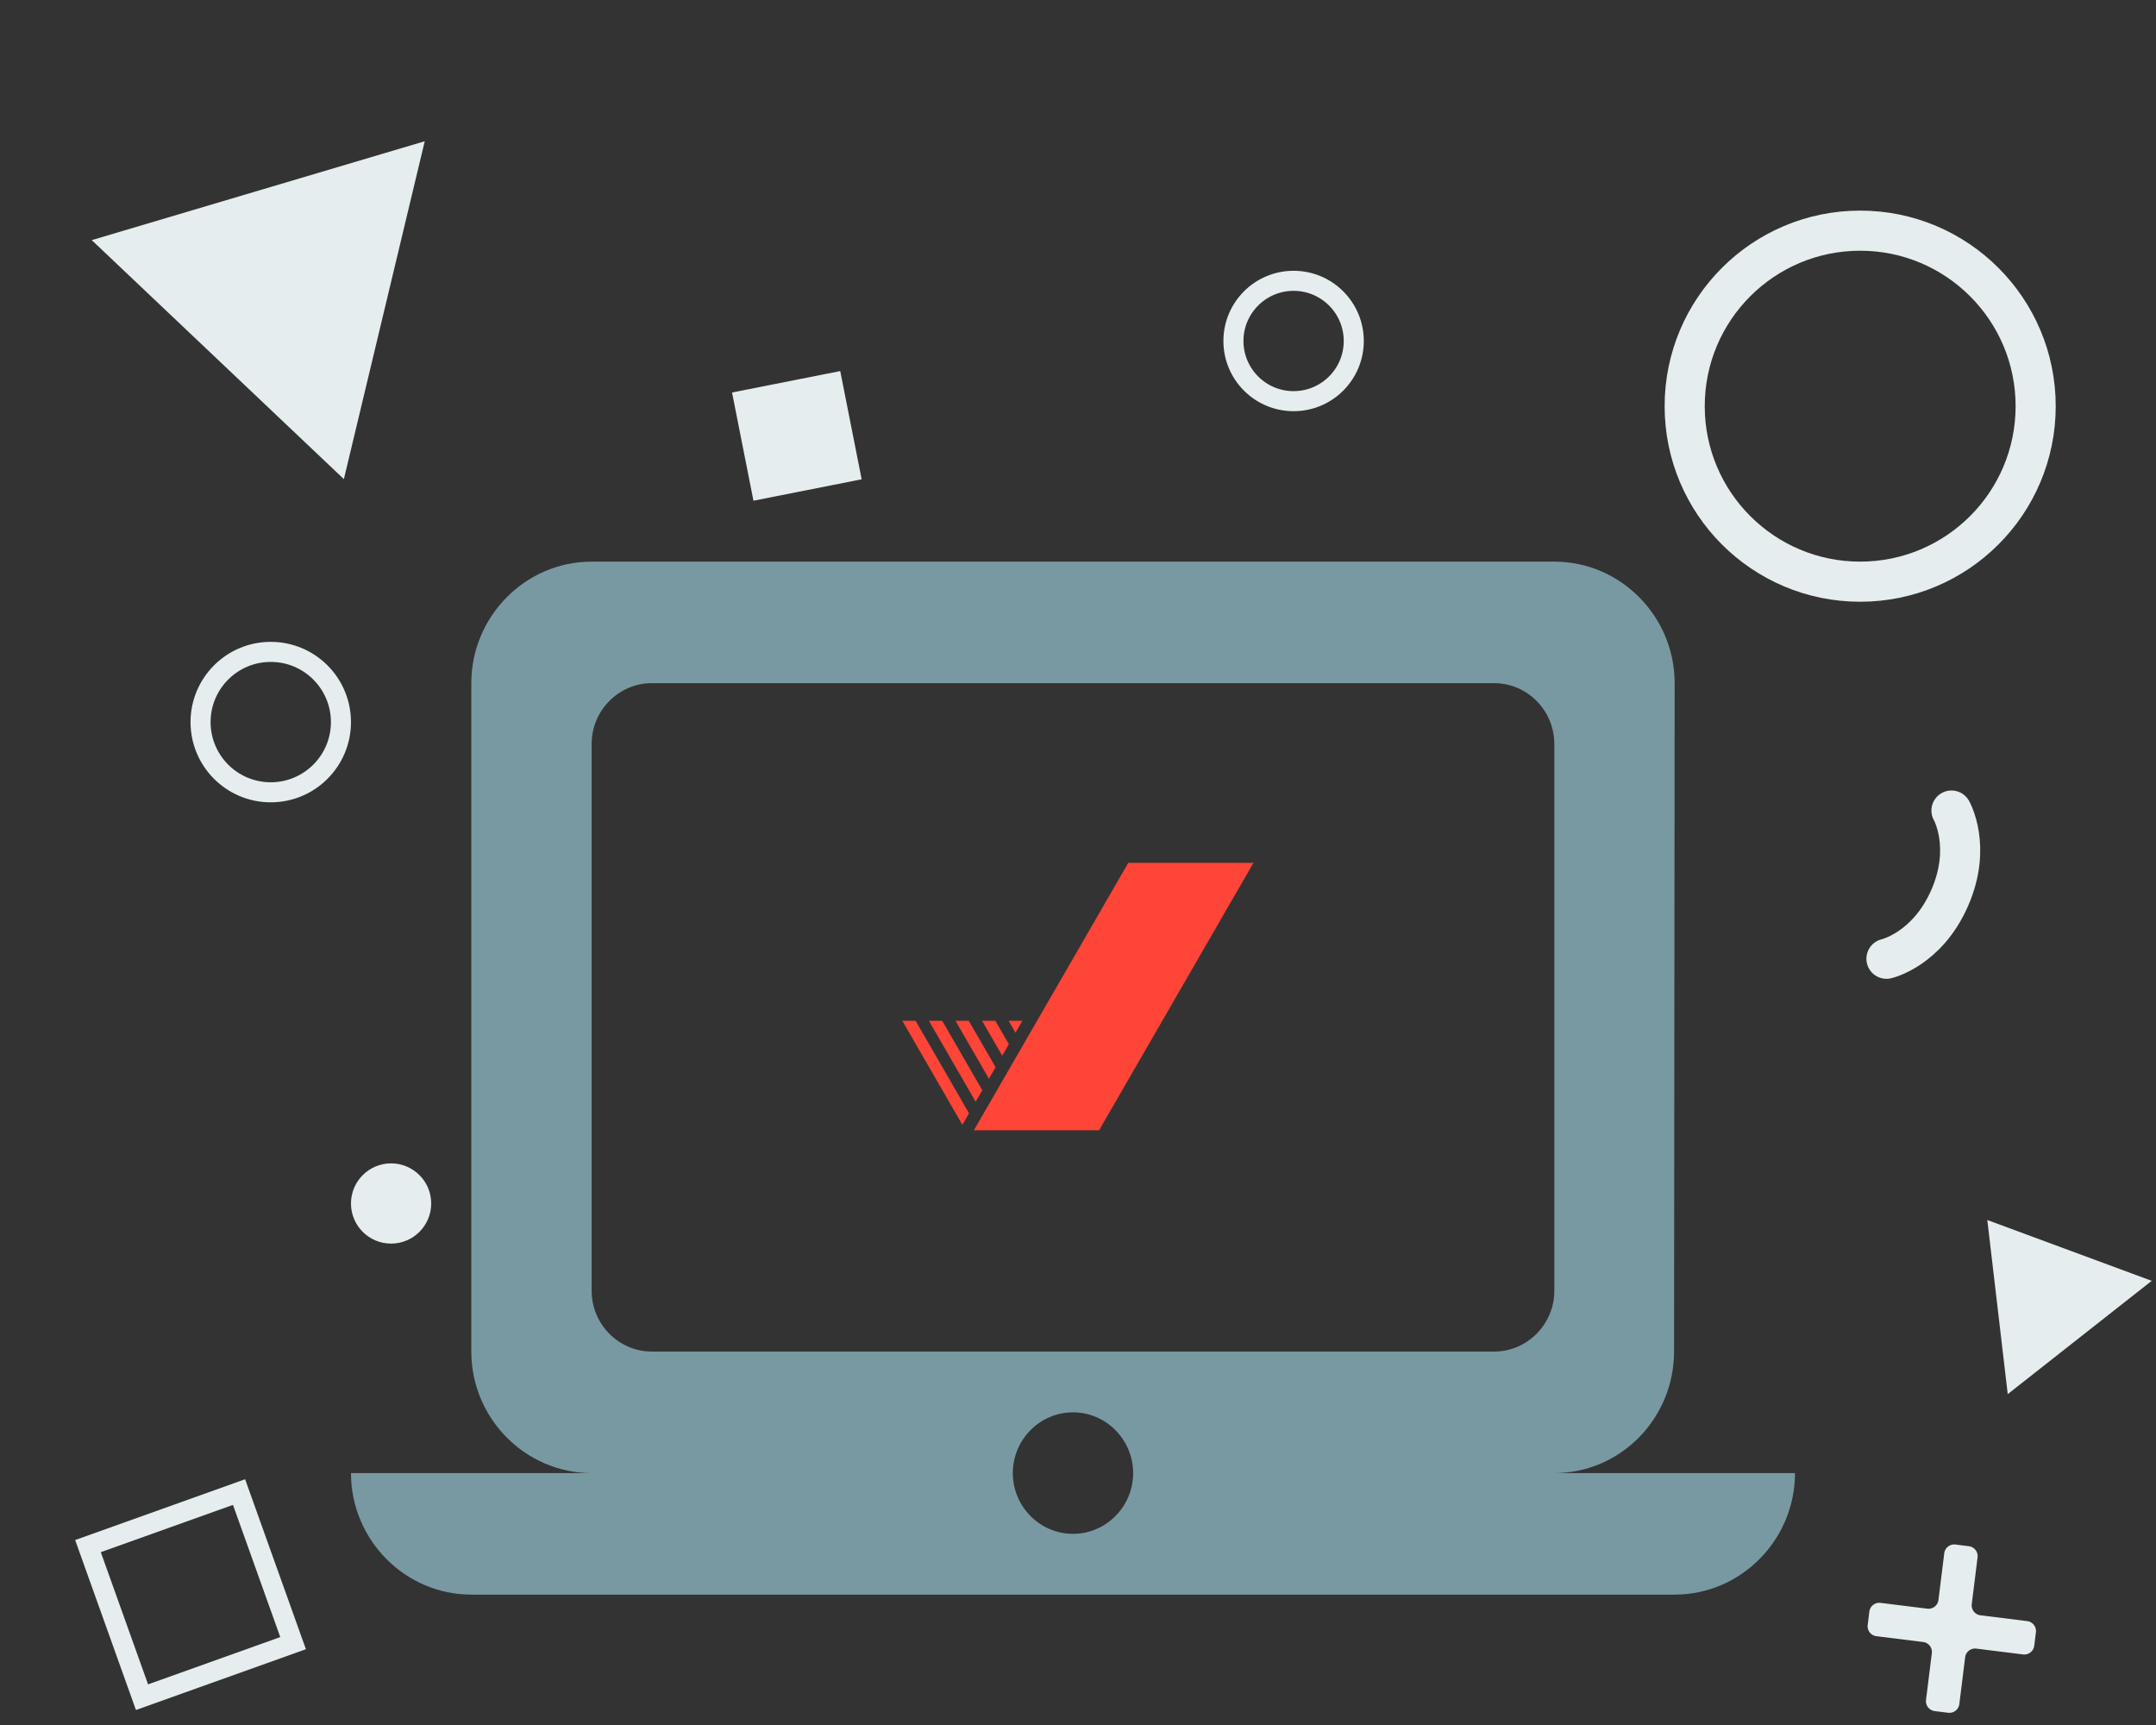<svg width="215" height="172" fill="none" xmlns="http://www.w3.org/2000/svg"><rect width="100%" height="100%" fill="#333333" stroke="none"/><path d="M155 146.882c6.6 0 11.94-5.453 11.94-12.117l.06-66.647C167 61.453 161.6 56 155 56H59c-6.6 0-12 5.453-12 12.118v66.647c0 6.664 5.4 12.117 12 12.117H35C35 153.547 40.4 159 47 159h120c6.6 0 12-5.453 12-12.118h-24zM65 68.118h84c3.3 0 6 2.726 6 6.059v54.529c0 3.332-2.7 6.059-6 6.059H65c-3.3 0-6-2.727-6-6.059v-54.53c0-3.332 2.7-6.058 6-6.058zm42 84.823c-3.3 0-6-2.726-6-6.059 0-3.332 2.7-6.058 6-6.058s6 2.726 6 6.058c0 3.333-2.7 6.059-6 6.059z" fill="#7899A1"/><path fill="#E6EDEF" d="M73 39.135L83.79 37l2.136 10.79-10.79 2.136z"/><path stroke="#E6EDEF" stroke-width="2" d="M8.773 154.162l15.065-5.388 5.389 15.065-15.066 5.388z"/><circle cx="185.5" cy="40.5" r="17.5" stroke="#E6EDEF" stroke-width="4"/><circle cx="129" cy="34" r="6" stroke="#E6EDEF" stroke-width="2"/><circle cx="27" cy="72" r="7" stroke="#E6EDEF" stroke-width="2"/><circle cx="39" cy="120" r="4" fill="#E6EDEF"/><path d="M42.356 14.082l-8.064 33.69L9.148 23.943l33.208-9.86z" fill="#E6EDEF"/><path d="M101.931 101.825l.023-.04h-.046l.023.04zm-11.949-.04l5.986 10.368.664-1.148-5.325-9.22h-1.325zm7.975 6.924l-3.998-6.924h-1.327l4.661 8.072.664-1.148zm1.324-2.294l-2.672-4.63h-1.325l3.334 5.778.663-1.148zm1.325-2.296l-1.348-2.334h-1.325l2.01 3.482.663-1.148zm1.325-2.294l-.023-.04h-1.325l.685 1.188.663-1.148zm10.582-15.792l-15.397 26.666h12.488L125 86.033h-12.487z" fill="#FF4438"/><path d="M198.178 121.648l16.394 6.064-14.357 11.296-2.037-17.36z" fill="#E6EDEF"/><path fill-rule="evenodd" clip-rule="evenodd" d="M197.206 155.287a1 1 0 00-.869-1.115l-1.337-.167a1 1 0 00-1.115.869l-.58 4.659a1 1 0 01-1.115.869l-4.659-.579a1 1 0 00-1.116.869l-.166 1.337a1 1 0 00.869 1.116l4.659.579a.998.998 0 01.868 1.116l-.579 4.658a1 1 0 00.869 1.116l1.337.166a1 1 0 001.116-.869l.579-4.658a.999.999 0 011.116-.869l4.659.579a1 1 0 001.116-.869l.166-1.337a1 1 0 00-.869-1.116l-4.659-.579a1 1 0 01-.869-1.116l.579-4.659z" fill="#E6EDEF"/><path d="M194.604 80.82s2.07 3.593-.184 8.73c-2.254 5.139-6.299 6.048-6.299 6.048" stroke="#E6EDEF" stroke-width="4" stroke-linecap="round"/></svg>